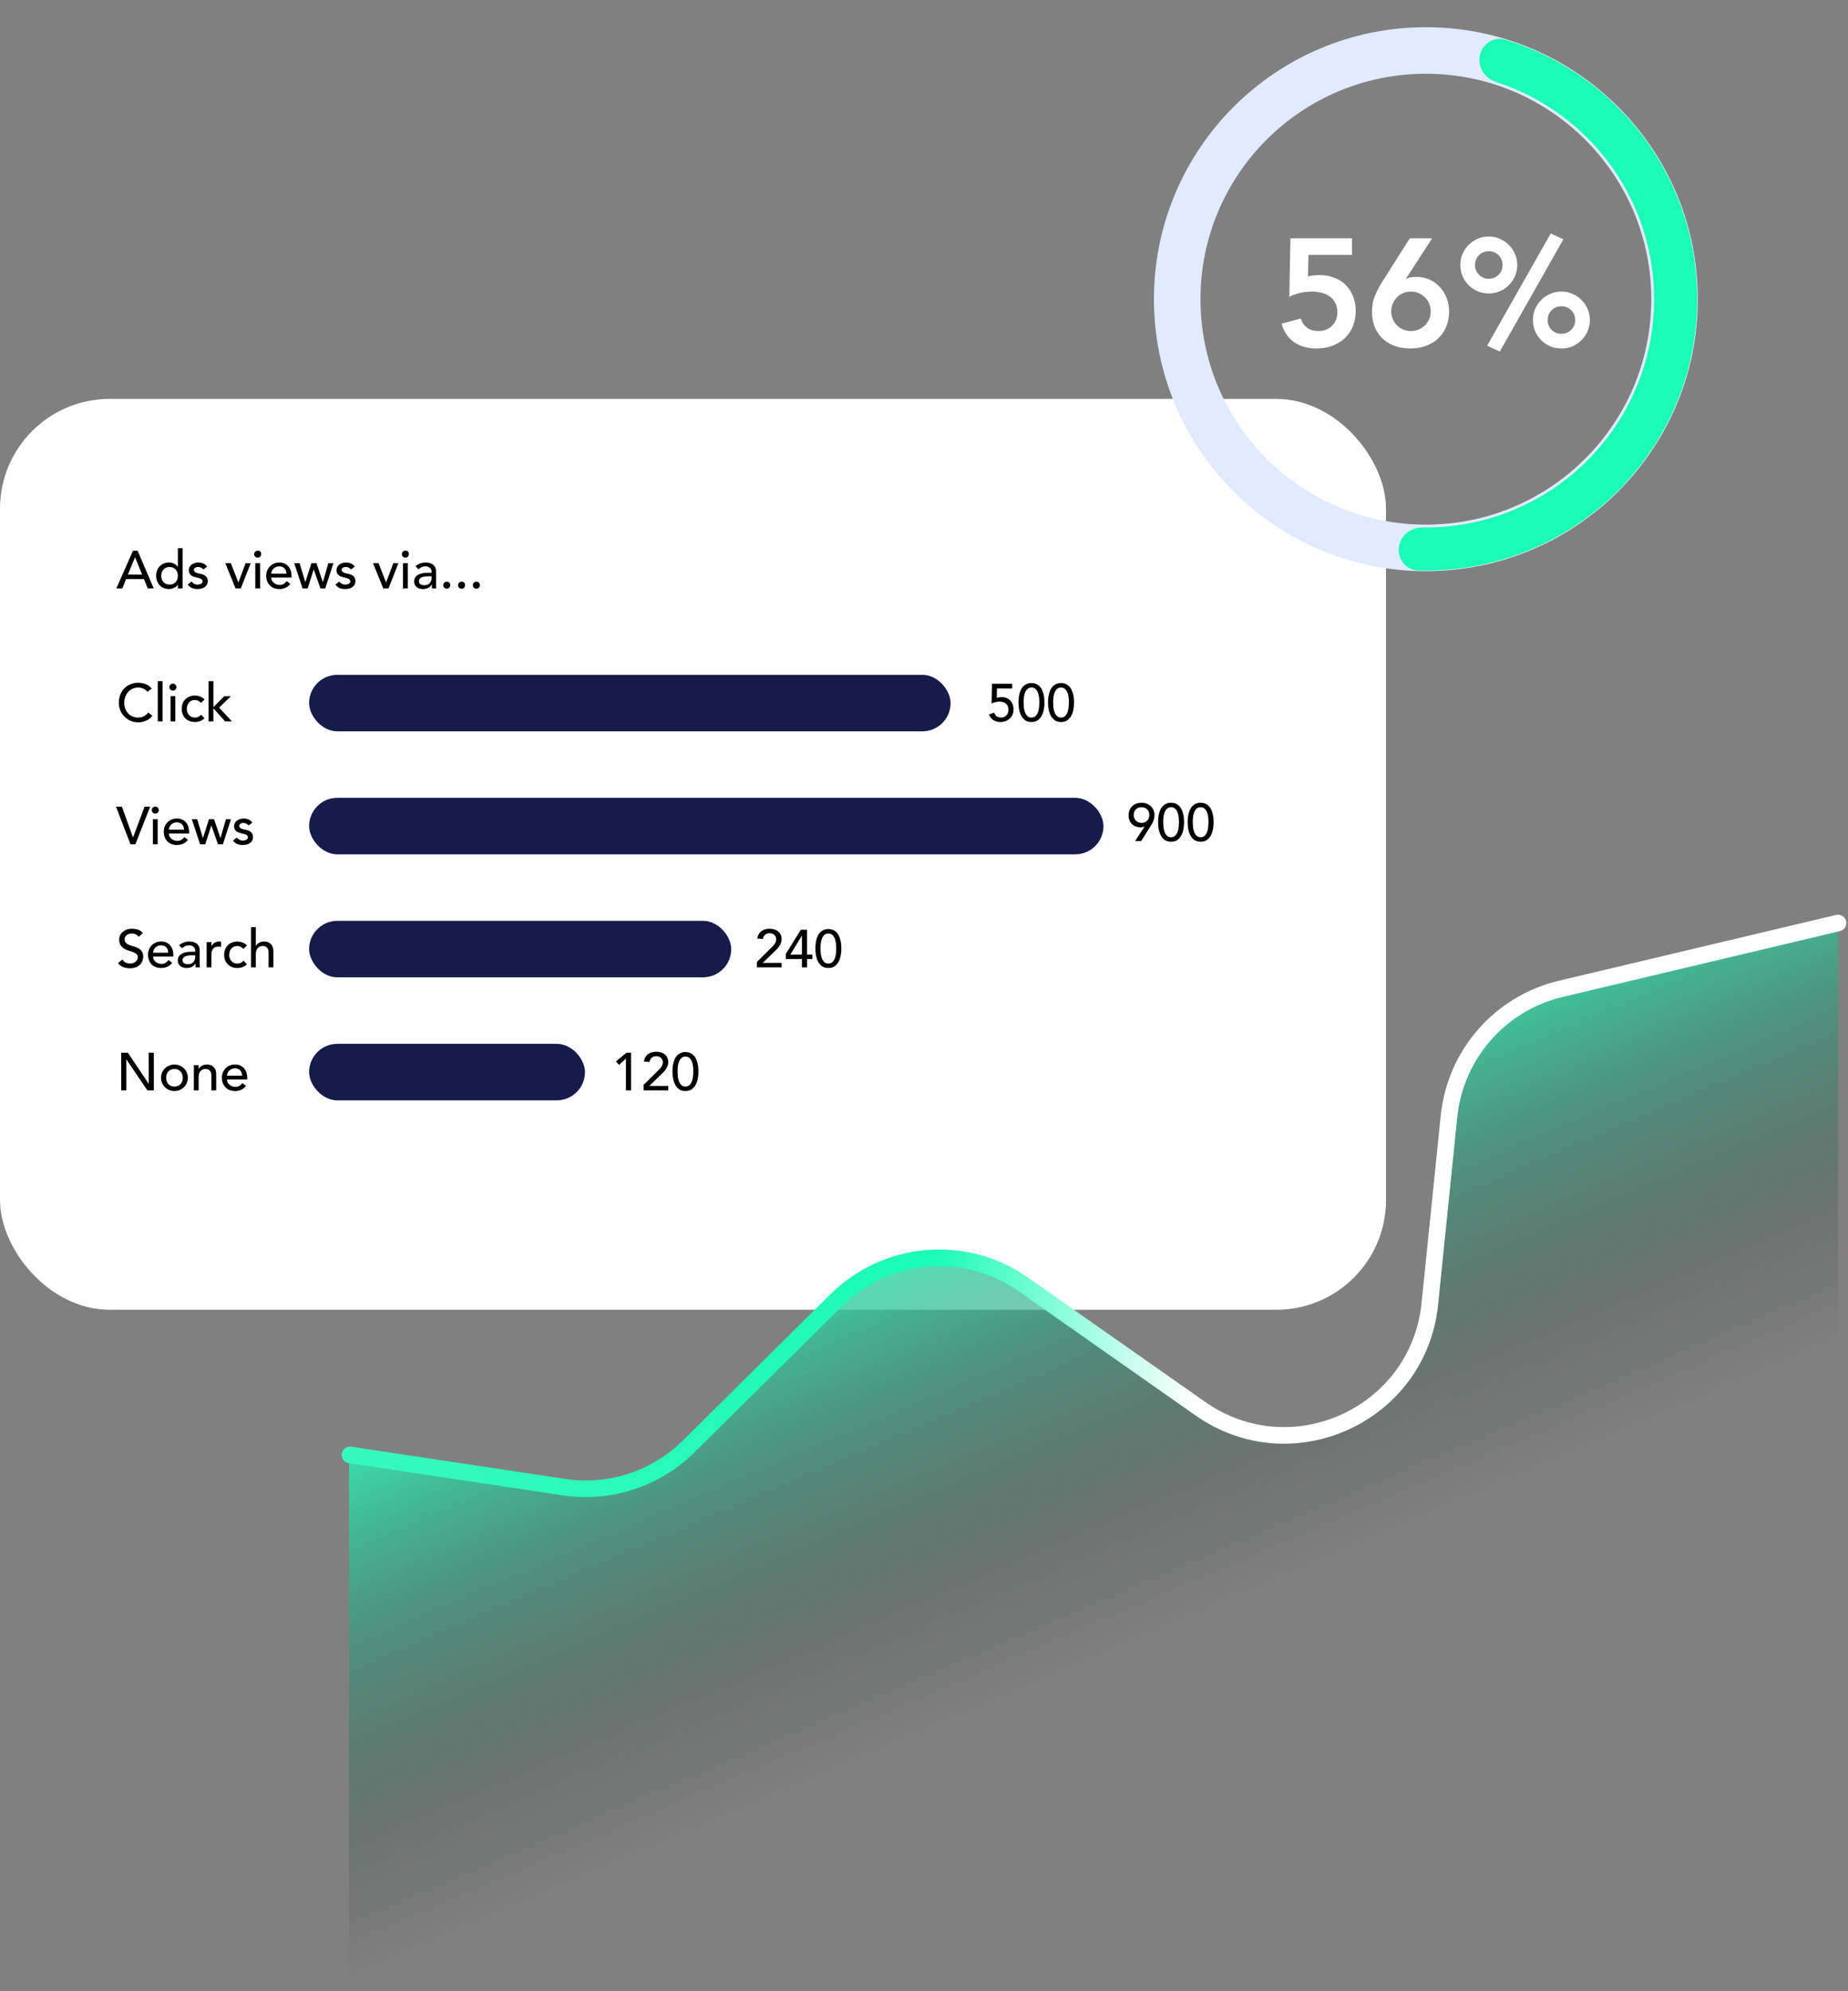 <svg xmlns="http://www.w3.org/2000/svg" width="556" height="599" fill="none" xmlns:v="https://vecta.io/nano"><rect width="100%" height="100%" fill="#808080" stroke="none"/><rect y="120" width="417" height="274" rx="33" fill="#fff"/><g fill="#000"><path d="M44.344 208.12c-.32-.416-.725-.736-1.216-.96a3.62 3.62 0 0 0-1.52-.336 4.06 4.06 0 0 0-1.744.368 4.01 4.01 0 0 0-1.328.976c-.363.416-.645.907-.848 1.472-.203.555-.304 1.152-.304 1.792a4.97 4.97 0 0 0 .288 1.696c.192.533.469 1.003.832 1.408a3.91 3.91 0 0 0 1.328.96c.523.235 1.115.352 1.776.352.651 0 1.221-.133 1.712-.4a3.67 3.67 0 0 0 1.248-1.12l1.296.976c-.085.117-.235.288-.448.512a5 5 0 0 1-.848.656 6 6 0 0 1-1.28.56c-.491.171-1.061.256-1.712.256-.896 0-1.707-.171-2.432-.512a5.97 5.97 0 0 1-1.84-1.344 5.97 5.97 0 0 1-1.152-1.872c-.267-.704-.4-1.413-.4-2.128 0-.875.144-1.68.432-2.416.288-.747.688-1.387 1.2-1.92a5.44 5.44 0 0 1 1.872-1.264c.725-.299 1.525-.448 2.4-.448.747 0 1.477.144 2.192.432.725.288 1.317.731 1.776 1.328l-1.28.976zm3.122-3.216h1.44V217h-1.44v-12.096zm3.844 4.512h1.44V217h-1.44v-7.584zm-.336-2.72a1 1 0 0 1 .304-.736 1.03 1.03 0 0 1 .752-.32.98.98 0 0 1 .736.32.98.98 0 0 1 .32.736 1.03 1.03 0 0 1-.32.752 1 1 0 0 1-.736.304c-.288 0-.539-.101-.752-.304-.203-.213-.304-.464-.304-.752zm9.492 4.736a2.86 2.86 0 0 0-.848-.624c-.288-.149-.635-.224-1.04-.224-.395 0-.741.075-1.04.224-.288.139-.533.336-.736.592-.192.245-.341.533-.448.864a3.49 3.49 0 0 0-.144 1.008c0 .352.059.688.176 1.008.117.309.283.581.496.816a2.38 2.38 0 0 0 .768.56c.299.128.635.192 1.008.192.405 0 .752-.069 1.04-.208a2.78 2.78 0 0 0 .8-.64l1.024 1.024a3.21 3.21 0 0 1-1.312.896c-.491.181-1.013.272-1.568.272-.587 0-1.125-.096-1.616-.288a3.8 3.8 0 0 1-1.248-.8 3.67 3.67 0 0 1-.816-1.248c-.192-.491-.288-1.029-.288-1.616s.096-1.125.288-1.616a3.76 3.76 0 0 1 .8-1.264 3.67 3.67 0 0 1 1.248-.816 4.23 4.23 0 0 1 1.632-.304 4.18 4.18 0 0 1 1.584.304 3.41 3.41 0 0 1 1.328.896l-1.088.992zm2.295-6.528h1.44v7.808l3.264-3.28h2l-3.536 3.44 3.84 4.128H67.72l-3.52-3.936V217h-1.44v-12.096zm241.775 2.208h-4.592l-.048 2.832a1.99 1.99 0 0 1 .32-.096l.416-.08.432-.048.352-.016c.533 0 1.013.091 1.44.272a3.17 3.17 0 0 1 1.12.768c.309.331.544.725.704 1.184.171.459.256.965.256 1.52 0 .565-.107 1.077-.32 1.536-.203.459-.485.853-.848 1.184s-.784.587-1.264.768a4.59 4.59 0 0 1-1.552.256c-.768 0-1.461-.197-2.08-.592s-1.061-.96-1.328-1.696l1.552-.528c.203.523.475.901.816 1.136.341.224.768.336 1.28.336.299 0 .581-.053.848-.16a2 2 0 0 0 .704-.448c.203-.203.363-.448.48-.736s.176-.613.176-.976c0-.832-.256-1.451-.768-1.856-.501-.416-1.157-.624-1.968-.624-.288 0-.656.053-1.104.16-.437.096-.848.24-1.232.432l.128-5.968h6.08v1.44zm1.899 4.224a13.57 13.57 0 0 1 .064-1.296c.042-.448.117-.885.224-1.312a7.79 7.79 0 0 1 .448-1.248c.192-.395.432-.736.72-1.024a3.31 3.31 0 0 1 1.04-.704c.405-.181.874-.272 1.408-.272s.997.091 1.392.272c.405.171.752.405 1.04.704.298.288.538.629.72 1.024a6.24 6.24 0 0 1 .448 1.248 7.76 7.76 0 0 1 .24 1.312l.064 1.296c0 .597-.054 1.237-.16 1.92a6.62 6.62 0 0 1-.592 1.904c-.288.587-.688 1.072-1.2 1.456-.502.384-1.152.576-1.952.576s-1.456-.192-1.968-.576c-.502-.384-.896-.869-1.184-1.456s-.486-1.221-.592-1.904a12.44 12.44 0 0 1-.16-1.92zm1.536 0l.064 1.328c.053.512.16 1.008.32 1.488.16.469.394.869.704 1.2.32.331.746.496 1.28.496s.954-.165 1.264-.496c.32-.331.56-.731.72-1.2.16-.48.261-.976.304-1.488l.08-1.328-.032-.864a6.32 6.32 0 0 0-.112-.992 5.8 5.8 0 0 0-.24-.976c-.107-.32-.251-.603-.432-.848-.171-.256-.384-.459-.64-.608s-.56-.224-.912-.224-.656.075-.912.224-.475.352-.656.608c-.171.245-.31.528-.416.848-.107.309-.192.635-.256.976-.054.331-.091.661-.112.992l-.016.864zm7.354 0c0-.416.022-.848.064-1.296a9.01 9.01 0 0 1 .224-1.312 7.99 7.99 0 0 1 .448-1.248c.192-.395.432-.736.72-1.024a3.33 3.33 0 0 1 1.04-.704c.406-.181.875-.272 1.408-.272s.998.091 1.392.272c.406.171.752.405 1.04.704.299.288.539.629.72 1.024a6.18 6.18 0 0 1 .448 1.248c.118.427.198.864.24 1.312l.064 1.296a12.44 12.44 0 0 1-.16 1.92c-.106.683-.304 1.317-.592 1.904s-.688 1.072-1.2 1.456c-.501.384-1.152.576-1.952.576s-1.456-.192-1.968-.576c-.501-.384-.896-.869-1.184-1.456a6.62 6.62 0 0 1-.592-1.904c-.106-.683-.16-1.323-.16-1.92zm1.536 0l.064 1.328c.054.512.16 1.008.32 1.488.16.469.395.869.704 1.2.32.331.747.496 1.28.496s.955-.165 1.264-.496c.32-.331.56-.731.72-1.2.16-.48.262-.976.304-1.488l.08-1.328-.032-.864a6.2 6.2 0 0 0-.112-.992c-.053-.341-.133-.667-.24-.976-.106-.32-.25-.603-.432-.848-.17-.256-.384-.459-.64-.608s-.56-.224-.912-.224-.656.075-.912.224-.474.352-.656.608c-.17.245-.309.528-.416.848a6.97 6.97 0 0 0-.256.976l-.112.992-.016.864zm27.515 37.28h-.064c-.352.171-.768.256-1.248.256a3.87 3.87 0 0 1-1.232-.208 3.43 3.43 0 0 1-1.136-.64c-.331-.299-.603-.672-.816-1.12-.213-.459-.32-.997-.32-1.616s.101-1.163.304-1.632c.213-.48.496-.88.848-1.2a3.48 3.48 0 0 1 1.232-.72 4.36 4.36 0 0 1 1.504-.256 4.36 4.36 0 0 1 1.504.256c.469.171.88.416 1.232.736s.629.704.832 1.152c.213.448.32.949.32 1.504a5.32 5.32 0 0 1-.08.96 4.34 4.34 0 0 1-.24.832 6.09 6.09 0 0 1-.352.768l-.464.784-2.864 4.528h-1.808l2.848-4.384zm1.424-3.44c0-.341-.059-.656-.176-.944a1.93 1.93 0 0 0-.48-.736 2.09 2.09 0 0 0-.736-.496 2.53 2.53 0 0 0-.96-.176 2.53 2.53 0 0 0-.96.176 2.25 2.25 0 0 0-.752.496c-.203.203-.363.448-.48.736-.107.288-.16.603-.16.944s.053.656.16.944a2.37 2.37 0 0 0 1.232 1.232 2.53 2.53 0 0 0 .96.176 2.53 2.53 0 0 0 .96-.176c.288-.117.533-.277.736-.48a2.07 2.07 0 0 0 .48-.752c.117-.288.176-.603.176-.944zm2.635 2.16a13.57 13.57 0 0 1 .064-1.296c.042-.448.117-.885.224-1.312a7.79 7.79 0 0 1 .448-1.248c.192-.395.432-.736.72-1.024a3.31 3.31 0 0 1 1.04-.704c.405-.181.874-.272 1.408-.272s.997.091 1.392.272c.405.171.752.405 1.04.704.298.288.538.629.72 1.024a6.24 6.24 0 0 1 .448 1.248 7.76 7.76 0 0 1 .24 1.312l.064 1.296c0 .597-.054 1.237-.16 1.92a6.62 6.62 0 0 1-.592 1.904c-.288.587-.688 1.072-1.2 1.456-.502.384-1.152.576-1.952.576s-1.456-.192-1.968-.576c-.502-.384-.896-.869-1.184-1.456s-.486-1.221-.592-1.904a12.44 12.44 0 0 1-.16-1.92zm1.536 0l.064 1.328c.053.512.16 1.008.32 1.488.16.469.394.869.704 1.2.32.331.746.496 1.28.496s.954-.165 1.264-.496c.32-.331.56-.731.72-1.2.16-.48.261-.976.304-1.488l.08-1.328-.032-.864a6.32 6.32 0 0 0-.112-.992 5.8 5.8 0 0 0-.24-.976c-.107-.32-.251-.603-.432-.848-.171-.256-.384-.459-.64-.608s-.56-.224-.912-.224-.656.075-.912.224-.475.352-.656.608c-.171.245-.31.528-.416.848-.107.309-.192.635-.256.976-.054.331-.091.661-.112.992l-.016.864zm7.354 0c0-.416.022-.848.064-1.296a9.01 9.01 0 0 1 .224-1.312 7.99 7.99 0 0 1 .448-1.248c.192-.395.432-.736.72-1.024a3.33 3.33 0 0 1 1.04-.704c.406-.181.875-.272 1.408-.272s.998.091 1.392.272c.406.171.752.405 1.04.704.299.288.539.629.72 1.024a6.18 6.18 0 0 1 .448 1.248c.118.427.198.864.24 1.312l.064 1.296a12.44 12.44 0 0 1-.16 1.92c-.106.683-.304 1.317-.592 1.904s-.688 1.072-1.2 1.456c-.501.384-1.152.576-1.952.576s-1.456-.192-1.968-.576c-.501-.384-.896-.869-1.184-1.456a6.62 6.62 0 0 1-.592-1.904c-.106-.683-.16-1.323-.16-1.92zm1.536 0l.064 1.328c.054.512.16 1.008.32 1.488.16.469.395.869.704 1.2.32.331.747.496 1.28.496s.955-.165 1.264-.496c.32-.331.56-.731.72-1.2.16-.48.262-.976.304-1.488l.08-1.328-.032-.864a6.2 6.2 0 0 0-.112-.992c-.053-.341-.133-.667-.24-.976-.106-.32-.25-.603-.432-.848-.17-.256-.384-.459-.64-.608s-.56-.224-.912-.224-.656.075-.912.224-.474.352-.656.608c-.17.245-.309.528-.416.848a6.97 6.97 0 0 0-.256.976l-.112.992-.016.864zm-131.125 42.032l4.544-4.512a6.41 6.41 0 0 0 .464-.48c.149-.181.283-.368.4-.56s.208-.395.272-.608a2.01 2.01 0 0 0 .112-.672c0-.277-.053-.528-.16-.752-.096-.224-.235-.411-.416-.56a1.73 1.73 0 0 0-.624-.368 2.19 2.19 0 0 0-.752-.128c-.555 0-1.013.155-1.376.464s-.592.736-.688 1.28l-1.664-.144c.075-.501.219-.933.432-1.296.224-.373.496-.683.816-.928a3.42 3.42 0 0 1 1.12-.544c.427-.117.885-.176 1.376-.176s.949.069 1.376.208c.437.128.816.325 1.136.592a2.56 2.56 0 0 1 .768.976c.192.384.288.837.288 1.36 0 .373-.059.725-.176 1.056a4.23 4.23 0 0 1-.432.912c-.181.288-.389.56-.624.816l-.736.752-3.728 3.6h5.696V291h-7.424v-1.632zm13.531-.864h-4.832v-1.568l4.512-7.264h1.856v7.488h1.6v1.344h-1.6V291h-1.536v-2.496zm0-7.008h-.032l-3.456 5.664h3.488v-5.664zm4.058 3.84c0-.416.022-.848.064-1.296a9.01 9.01 0 0 1 .224-1.312 7.99 7.99 0 0 1 .448-1.248c.192-.395.432-.736.72-1.024a3.33 3.33 0 0 1 1.04-.704c.406-.181.875-.272 1.408-.272s.998.091 1.392.272c.406.171.752.405 1.04.704.299.288.539.629.72 1.024a6.18 6.18 0 0 1 .448 1.248c.118.427.198.864.24 1.312l.064 1.296a12.44 12.44 0 0 1-.16 1.92c-.106.683-.304 1.317-.592 1.904s-.688 1.072-1.2 1.456c-.501.384-1.152.576-1.952.576s-1.456-.192-1.968-.576c-.501-.384-.896-.869-1.184-1.456a6.62 6.62 0 0 1-.592-1.904c-.106-.683-.16-1.323-.16-1.92zm1.536 0l.064 1.328c.054.512.16 1.008.32 1.488.16.469.395.869.704 1.2.32.331.747.496 1.28.496s.955-.165 1.264-.496c.32-.331.56-.731.72-1.2.16-.48.262-.976.304-1.488l.08-1.328-.032-.864a6.2 6.2 0 0 0-.112-.992c-.053-.341-.133-.667-.24-.976-.106-.32-.25-.603-.432-.848-.17-.256-.384-.459-.64-.608s-.56-.224-.912-.224-.656.075-.912.224-.474.352-.656.608c-.17.245-.309.528-.416.848a6.97 6.97 0 0 0-.256.976l-.112.992-.016.864zm-58.541 33.096l-2.08 1.92-.896-1.072 3.152-2.608h1.36V328h-1.536v-9.568zm5.307 7.936l4.544-4.512a6.61 6.61 0 0 0 .464-.48 5 5 0 0 0 .4-.56c.117-.192.208-.395.272-.608.074-.213.112-.437.112-.672 0-.277-.054-.528-.16-.752-.096-.224-.235-.411-.416-.56a1.73 1.73 0 0 0-.624-.368c-.235-.085-.486-.128-.752-.128-.555 0-1.014.155-1.376.464s-.592.736-.688 1.28l-1.664-.144c.074-.501.218-.933.432-1.296.224-.373.496-.683.816-.928.33-.245.704-.427 1.12-.544a5.18 5.18 0 0 1 1.376-.176 4.42 4.42 0 0 1 1.376.208c.437.128.816.325 1.136.592a2.58 2.58 0 0 1 .768.976c.192.384.288.837.288 1.36 0 .373-.059.725-.176 1.056a4.23 4.23 0 0 1-.432.912 5.8 5.8 0 0 1-.624.816l-.736.752-3.728 3.6h5.696V328h-7.424v-1.632zm8.698-4.032c0-.416.022-.848.064-1.296a9.01 9.01 0 0 1 .224-1.312 7.99 7.99 0 0 1 .448-1.248c.192-.395.432-.736.72-1.024a3.33 3.33 0 0 1 1.04-.704c.406-.181.875-.272 1.408-.272s.998.091 1.392.272c.406.171.752.405 1.04.704.299.288.539.629.72 1.024a6.18 6.18 0 0 1 .448 1.248c.118.427.198.864.24 1.312l.064 1.296a12.44 12.44 0 0 1-.16 1.92c-.106.683-.304 1.317-.592 1.904s-.688 1.072-1.2 1.456c-.501.384-1.152.576-1.952.576s-1.456-.192-1.968-.576c-.501-.384-.896-.869-1.184-1.456a6.62 6.62 0 0 1-.592-1.904c-.106-.683-.16-1.323-.16-1.92zm1.536 0l.064 1.328c.054.512.16 1.008.32 1.488.16.469.395.869.704 1.2.32.331.747.496 1.28.496s.955-.165 1.264-.496c.32-.331.56-.731.72-1.2.16-.48.262-.976.304-1.488l.08-1.328-.032-.864a6.2 6.2 0 0 0-.112-.992c-.053-.341-.133-.667-.24-.976-.106-.32-.25-.603-.432-.848-.17-.256-.384-.459-.64-.608s-.56-.224-.912-.224-.656.075-.912.224-.474.352-.656.608c-.17.245-.309.528-.416.848a6.97 6.97 0 0 0-.256.976l-.112.992-.016.864zM34.904 242.672h1.776l3.328 9.216h.032l3.456-9.216h1.68L40.712 254h-1.44l-4.368-11.328zm11.093 3.744h1.44V254h-1.44v-7.584zm-.336-2.72a1 1 0 0 1 .304-.736 1.03 1.03 0 0 1 .752-.32.98.98 0 0 1 .736.32.98.98 0 0 1 .32.736 1.03 1.03 0 0 1-.32.752 1 1 0 0 1-.736.304c-.288 0-.539-.101-.752-.304-.203-.213-.304-.464-.304-.752zm5.156 7.04a2.01 2.01 0 0 0 .208.912c.149.267.341.496.576.688s.507.341.816.448.629.16.96.16c.448 0 .837-.101 1.168-.304a3.9 3.9 0 0 0 .912-.832l1.088.832c-.8 1.035-1.92 1.552-3.36 1.552a4.23 4.23 0 0 1-1.632-.304 3.7 3.7 0 0 1-1.232-.832c-.331-.363-.587-.784-.768-1.264-.181-.491-.272-1.019-.272-1.584s.096-1.088.288-1.568c.203-.491.475-.912.816-1.264.352-.363.768-.645 1.248-.848s1.003-.304 1.568-.304c.672 0 1.237.117 1.696.352.469.235.853.544 1.152.928a3.44 3.44 0 0 1 .64 1.28 5.05 5.05 0 0 1 .208 1.44v.512h-6.08zm4.544-1.152a2.88 2.88 0 0 0-.16-.88 1.77 1.77 0 0 0-.4-.688c-.181-.203-.411-.357-.688-.464-.267-.117-.581-.176-.944-.176-.352 0-.677.069-.976.208-.288.128-.533.299-.736.512a2.48 2.48 0 0 0-.48.72c-.107.256-.16.512-.16.768h4.544zm2.347-3.168h1.616l1.712 5.664h.032l1.808-5.664h1.52l1.92 5.664h.032l1.632-5.664h1.52L67.051 254h-1.456l-2-5.664h-.032L61.755 254h-1.552l-2.496-7.584zm17.085 1.904a2.08 2.08 0 0 0-.64-.528c-.245-.149-.549-.224-.912-.224a1.75 1.75 0 0 0-.896.224c-.245.139-.368.347-.368.624 0 .224.069.405.208.544a1.83 1.83 0 0 0 .512.336c.203.085.416.149.64.192l.576.112a6.32 6.32 0 0 1 .864.272c.277.107.512.245.704.416.203.171.357.379.464.624.117.245.176.544.176.896 0 .427-.091.795-.272 1.104a2.32 2.32 0 0 1-.704.736c-.288.192-.619.331-.992.416-.363.085-.731.128-1.104.128-.629 0-1.184-.096-1.664-.288-.469-.192-.891-.544-1.264-1.056l1.088-.896a4.46 4.46 0 0 0 .784.624c.288.181.64.272 1.056.272.181 0 .363-.016.544-.048a1.93 1.93 0 0 0 .496-.176c.149-.085.267-.187.352-.304a.7.7 0 0 0 .144-.432c0-.213-.069-.389-.208-.528-.128-.139-.288-.245-.48-.32a2.6 2.6 0 0 0-.592-.192l-.544-.128-.88-.256c-.277-.096-.523-.224-.736-.384a1.78 1.78 0 0 1-.512-.608c-.128-.245-.192-.549-.192-.912 0-.395.08-.736.24-1.024.171-.299.389-.544.656-.736.277-.192.587-.336.928-.432a4 4 0 0 1 1.056-.144 3.85 3.85 0 0 1 1.472.288 2.33 2.33 0 0 1 1.12.96l-1.12.848z"/><path d="M36.792 288.632a2.59 2.59 0 0 0 1.056.928 3.31 3.31 0 0 0 1.344.288 2.89 2.89 0 0 0 .784-.112 2.41 2.41 0 0 0 .72-.368 1.92 1.92 0 0 0 .544-.592c.139-.235.208-.507.208-.816 0-.437-.139-.768-.416-.992-.277-.235-.624-.427-1.04-.576-.405-.16-.853-.309-1.344-.448a5.88 5.88 0 0 1-1.344-.608c-.405-.256-.747-.597-1.024-1.024-.277-.437-.416-1.024-.416-1.76 0-.331.069-.683.208-1.056a3.04 3.04 0 0 1 .688-1.024c.309-.309.704-.565 1.184-.768.491-.213 1.077-.32 1.76-.32a6.1 6.1 0 0 1 1.776.256c.565.171 1.061.517 1.488 1.04l-1.248 1.136c-.192-.299-.464-.539-.816-.72s-.752-.272-1.2-.272c-.427 0-.784.059-1.072.176-.277.107-.501.251-.672.432-.171.171-.293.357-.368.56a1.87 1.87 0 0 0-.096.56c0 .48.139.848.416 1.104a3.25 3.25 0 0 0 1.024.624c.416.16.864.304 1.344.432.491.128.939.309 1.344.544.416.224.763.533 1.04.928.277.384.416.917.416 1.6 0 .544-.107 1.035-.32 1.472a3.19 3.19 0 0 1-.832 1.104 3.72 3.72 0 0 1-1.248.688c-.48.16-.992.24-1.536.24a5.59 5.59 0 0 1-2.064-.384c-.651-.256-1.168-.651-1.552-1.184l1.264-1.088zm9.275-.896a2.01 2.01 0 0 0 .208.912c.149.267.341.496.576.688s.507.341.816.448.629.16.96.16c.448 0 .837-.101 1.168-.304a3.9 3.9 0 0 0 .912-.832l1.088.832c-.8 1.035-1.92 1.552-3.36 1.552a4.23 4.23 0 0 1-1.632-.304 3.7 3.7 0 0 1-1.232-.832c-.331-.363-.587-.784-.768-1.264-.181-.491-.272-1.019-.272-1.584s.096-1.088.288-1.568c.203-.491.475-.912.816-1.264.352-.363.768-.645 1.248-.848s1.003-.304 1.568-.304c.672 0 1.237.117 1.696.352.469.235.853.544 1.152.928a3.44 3.44 0 0 1 .64 1.28 5.05 5.05 0 0 1 .208 1.44v.512h-6.08zm4.544-1.152a2.88 2.88 0 0 0-.16-.88 1.77 1.77 0 0 0-.4-.688c-.181-.203-.411-.357-.688-.464-.267-.117-.581-.176-.944-.176-.352 0-.677.069-.976.208-.288.128-.533.299-.736.512a2.48 2.48 0 0 0-.48.72c-.107.256-.16.512-.16.768h4.544zm3.291-2.24a3.91 3.91 0 0 1 1.408-.832c.533-.192 1.067-.288 1.6-.288.555 0 1.029.069 1.424.208.405.139.736.325.992.56a2.12 2.12 0 0 1 .56.816 2.37 2.37 0 0 1 .192.944v3.872l.016.736.048.64h-1.28l-.048-1.152h-.032c-.32.491-.699.837-1.136 1.04s-.944.304-1.52.304a3.49 3.49 0 0 1-1.008-.144 2.55 2.55 0 0 1-.848-.432 2.13 2.13 0 0 1-.56-.704 2.26 2.26 0 0 1-.208-.992c0-.491.107-.901.32-1.232.224-.331.523-.597.896-.8a4.15 4.15 0 0 1 1.328-.448 8.85 8.85 0 0 1 1.632-.144h1.056v-.32a1.58 1.58 0 0 0-.112-.576 1.47 1.47 0 0 0-.336-.512 1.46 1.46 0 0 0-.56-.368c-.224-.096-.491-.144-.8-.144-.277 0-.523.027-.736.08-.203.053-.389.123-.56.208a2.21 2.21 0 0 0-.464.272l-.4.304-.864-.896zm4.064 3.008c-.341 0-.693.021-1.056.064-.352.032-.677.101-.976.208-.288.107-.528.256-.72.448-.181.192-.272.437-.272.736 0 .437.144.752.432.944.299.192.699.288 1.2.288.395 0 .731-.064 1.008-.192a1.99 1.99 0 0 0 .672-.528c.171-.213.293-.448.368-.704a2.89 2.89 0 0 0 .112-.784v-.48h-.768zm4.201-3.936h1.44v1.168h.032a1.93 1.93 0 0 1 .384-.544 2.51 2.51 0 0 1 .528-.432 2.76 2.76 0 0 1 .656-.272 2.3 2.3 0 0 1 .704-.112c.235 0 .448.032.64.096l-.064 1.552-.352-.08c-.117-.021-.235-.032-.352-.032-.704 0-1.243.197-1.616.592s-.56 1.008-.56 1.84V291h-1.44v-7.584zm11.065 2.016a2.86 2.86 0 0 0-.848-.624c-.288-.149-.635-.224-1.04-.224-.395 0-.741.075-1.04.224a2.08 2.08 0 0 0-.736.592c-.192.245-.341.533-.448.864a3.49 3.49 0 0 0-.144 1.008c0 .352.059.688.176 1.008.117.309.283.581.496.816a2.38 2.38 0 0 0 .768.56c.299.128.635.192 1.008.192.405 0 .752-.069 1.04-.208a2.78 2.78 0 0 0 .8-.64l1.024 1.024a3.21 3.21 0 0 1-1.312.896c-.491.181-1.013.272-1.568.272-.587 0-1.125-.096-1.616-.288a3.8 3.8 0 0 1-1.248-.8 3.67 3.67 0 0 1-.816-1.248c-.192-.491-.288-1.029-.288-1.616s.096-1.125.288-1.616a3.76 3.76 0 0 1 .8-1.264 3.67 3.67 0 0 1 1.248-.816c.491-.203 1.035-.304 1.632-.304a4.18 4.18 0 0 1 1.584.304 3.41 3.41 0 0 1 1.328.896l-1.088.992zm2.295-6.528h1.44v5.68h.032c.181-.405.496-.731.944-.976.448-.256.965-.384 1.552-.384.363 0 .709.059 1.04.176.341.107.635.277.88.512a2.45 2.45 0 0 1 .608.912c.149.363.224.795.224 1.296V291h-1.44v-4.48c0-.352-.048-.651-.144-.896-.096-.256-.224-.459-.384-.608a1.32 1.32 0 0 0-.56-.336 1.83 1.83 0 0 0-.64-.112 2.35 2.35 0 0 0-.832.144 1.7 1.7 0 0 0-.672.464c-.192.203-.341.464-.448.784s-.16.699-.16 1.136V291h-1.44v-12.096zm-39.071 37.768h2.016l6.24 9.312h.032v-9.312h1.536V328h-1.952l-6.304-9.312h-.032V328h-1.536v-11.328zm13.534 7.536c0 .384.059.741.176 1.072.117.32.283.597.496.832a2.46 2.46 0 0 0 .784.544c.309.128.656.192 1.04.192s.731-.064 1.04-.192a2.46 2.46 0 0 0 .784-.544c.213-.235.379-.512.496-.832.117-.331.176-.688.176-1.072s-.059-.736-.176-1.056c-.117-.331-.283-.608-.496-.832-.213-.235-.475-.416-.784-.544a2.51 2.51 0 0 0-1.04-.208 2.51 2.51 0 0 0-1.04.208c-.309.128-.571.309-.784.544a2.3 2.3 0 0 0-.496.832c-.117.32-.176.672-.176 1.056zm-1.536 0a3.94 3.94 0 0 1 .304-1.552 4.16 4.16 0 0 1 .864-1.264 3.89 3.89 0 0 1 1.28-.848c.491-.213 1.019-.32 1.584-.32s1.093.107 1.584.32a3.89 3.89 0 0 1 1.28.848 3.94 3.94 0 0 1 .848 1.264c.213.48.32.997.32 1.552a3.89 3.89 0 0 1-.32 1.568 3.94 3.94 0 0 1-.848 1.264c-.363.352-.789.635-1.28.848-.491.203-1.019.304-1.584.304a4.1 4.1 0 0 1-1.584-.304c-.491-.213-.917-.496-1.28-.848a4.16 4.16 0 0 1-.864-1.264 4.06 4.06 0 0 1-.304-1.568zm9.868-3.792h1.44v1.168h.032c.181-.405.496-.731.944-.976.448-.256.965-.384 1.552-.384.363 0 .709.059 1.04.176.341.107.635.277.88.512.256.235.459.539.608.912.149.363.224.795.224 1.296V328h-1.44v-4.48c0-.352-.048-.651-.144-.896-.096-.256-.224-.459-.384-.608a1.32 1.32 0 0 0-.56-.336 1.83 1.83 0 0 0-.64-.112 2.35 2.35 0 0 0-.832.144 1.7 1.7 0 0 0-.672.464c-.192.203-.341.464-.448.784s-.16.699-.16 1.136V328h-1.44v-7.584zm9.979 4.32c0 .331.069.635.208.912.149.267.341.496.576.688s.507.341.816.448.629.16.96.16c.448 0 .837-.101 1.168-.304a3.9 3.9 0 0 0 .912-.832l1.088.832c-.8 1.035-1.92 1.552-3.36 1.552a4.23 4.23 0 0 1-1.632-.304 3.7 3.7 0 0 1-1.232-.832c-.331-.363-.587-.784-.768-1.264-.181-.491-.272-1.019-.272-1.584s.096-1.088.288-1.568c.203-.491.475-.912.816-1.264.352-.363.768-.645 1.248-.848s1.003-.304 1.568-.304c.672 0 1.237.117 1.696.352a3.31 3.31 0 0 1 1.152.928 3.44 3.44 0 0 1 .64 1.28 5.05 5.05 0 0 1 .208 1.44v.512h-6.08zm4.544-1.152a2.87 2.87 0 0 0-.16-.88 1.77 1.77 0 0 0-.4-.688c-.181-.203-.411-.357-.688-.464-.267-.117-.581-.176-.944-.176-.352 0-.677.069-.976.208-.288.128-.533.299-.736.512a2.49 2.49 0 0 0-.48.72c-.107.256-.16.512-.16.768h4.544zM40.008 165.672H41.4L46.248 177h-1.792l-1.136-2.8h-5.392l-1.12 2.8h-1.792l4.992-11.328zm2.752 7.184l-2.112-5.2h-.032l-2.144 5.2h4.288zM54.954 177h-1.44v-1.088h-.032c-.277.405-.661.72-1.152.944a3.48 3.48 0 0 1-1.488.336c-.587 0-1.12-.101-1.6-.304a3.62 3.62 0 0 1-1.216-.848c-.331-.363-.587-.784-.768-1.264a4.41 4.41 0 0 1-.272-1.568 4.41 4.41 0 0 1 .272-1.568c.181-.491.437-.912.768-1.264a3.62 3.62 0 0 1 1.216-.848c.48-.203 1.013-.304 1.6-.304.544 0 1.056.117 1.536.352.48.224.848.533 1.104.928h.032v-5.6h1.44V177zm-3.936-1.152c.384 0 .731-.064 1.04-.192a2.46 2.46 0 0 0 .784-.544c.213-.235.379-.512.496-.832.117-.331.176-.688.176-1.072s-.059-.736-.176-1.056a2.3 2.3 0 0 0-.496-.832c-.213-.235-.475-.416-.784-.544a2.51 2.51 0 0 0-1.04-.208 2.51 2.51 0 0 0-1.04.208c-.309.128-.571.309-.784.544-.213.224-.379.501-.496.832-.117.32-.176.672-.176 1.056s.059.741.176 1.072c.117.32.283.597.496.832a2.46 2.46 0 0 0 .784.544c.309.128.656.192 1.04.192zm10.149-4.528a2.08 2.08 0 0 0-.64-.528c-.245-.149-.549-.224-.912-.224a1.75 1.75 0 0 0-.896.224c-.245.139-.368.347-.368.624 0 .224.069.405.208.544a1.83 1.83 0 0 0 .512.336c.203.085.416.149.64.192l.576.112a6.32 6.32 0 0 1 .864.272c.277.107.512.245.704.416.203.171.357.379.464.624.117.245.176.544.176.896 0 .427-.091.795-.272 1.104a2.32 2.32 0 0 1-.704.736c-.288.192-.619.331-.992.416-.363.085-.731.128-1.104.128-.629 0-1.184-.096-1.664-.288-.469-.192-.891-.544-1.264-1.056l1.088-.896a4.46 4.46 0 0 0 .784.624c.288.181.64.272 1.056.272.181 0 .363-.016.544-.048a1.93 1.93 0 0 0 .496-.176c.149-.085.267-.187.352-.304a.7.7 0 0 0 .144-.432c0-.213-.069-.389-.208-.528-.128-.139-.288-.245-.48-.32a2.6 2.6 0 0 0-.592-.192l-.544-.128-.88-.256c-.277-.096-.523-.224-.736-.384a1.78 1.78 0 0 1-.512-.608c-.128-.245-.192-.549-.192-.912 0-.395.08-.736.24-1.024.171-.299.389-.544.656-.736.277-.192.587-.336.928-.432a4 4 0 0 1 1.056-.144 3.85 3.85 0 0 1 1.472.288 2.33 2.33 0 0 1 1.12.96l-1.12.848zm6.618-1.904h1.664l2.272 5.808 2.176-5.808h1.536L72.457 177h-1.584l-3.088-7.584zm9.024 0h1.44V177h-1.44v-7.584zm-.336-2.72a1 1 0 0 1 .304-.736 1.03 1.03 0 0 1 .752-.32.98.98 0 0 1 1.056 1.056 1.03 1.03 0 0 1-.32.752 1 1 0 0 1-.736.304c-.288 0-.539-.101-.752-.304-.203-.213-.304-.464-.304-.752zm5.156 7.04a2.01 2.01 0 0 0 .208.912c.149.267.341.496.576.688s.507.341.816.448.629.16.96.16c.448 0 .837-.101 1.168-.304a3.9 3.9 0 0 0 .912-.832l1.088.832c-.8 1.035-1.92 1.552-3.36 1.552a4.23 4.23 0 0 1-1.632-.304 3.7 3.7 0 0 1-1.232-.832c-.331-.363-.587-.784-.768-1.264-.181-.491-.272-1.019-.272-1.584s.096-1.088.288-1.568c.203-.491.475-.912.816-1.264.352-.363.768-.645 1.248-.848s1.003-.304 1.568-.304c.672 0 1.237.117 1.696.352.469.235.853.544 1.152.928a3.44 3.44 0 0 1 .64 1.28 5.05 5.05 0 0 1 .208 1.44v.512h-6.08zm4.544-1.152a2.88 2.88 0 0 0-.16-.88 1.77 1.77 0 0 0-.4-.688c-.181-.203-.411-.357-.688-.464-.267-.117-.581-.176-.944-.176-.352 0-.677.069-.976.208-.288.128-.533.299-.736.512a2.48 2.48 0 0 0-.48.72c-.107.256-.16.512-.16.768h4.544zm2.347-3.168h1.616l1.712 5.664h.032l1.808-5.664h1.52l1.92 5.664h.032l1.632-5.664h1.52L97.864 177h-1.456l-2-5.664h-.032L92.568 177h-1.552l-2.496-7.584zm17.084 1.904c-.17-.213-.384-.389-.64-.528-.245-.149-.549-.224-.912-.224a1.75 1.75 0 0 0-.896.224c-.245.139-.368.347-.368.624 0 .224.07.405.208.544.15.139.32.251.512.336.203.085.416.149.64.192l.576.112c.31.075.598.165.864.272a2.27 2.27 0 0 1 .704.416c.203.171.358.379.464.624.118.245.176.544.176.896 0 .427-.09.795-.272 1.104-.181.299-.416.544-.704.736s-.618.331-.992.416c-.362.085-.73.128-1.104.128-.629 0-1.184-.096-1.664-.288-.469-.192-.89-.544-1.264-1.056l1.088-.896a4.46 4.46 0 0 0 .784.624c.288.181.64.272 1.056.272.182 0 .363-.016.544-.048.192-.043.358-.101.496-.176a1.09 1.09 0 0 0 .352-.304.7.7 0 0 0 .144-.432c0-.213-.069-.389-.208-.528-.128-.139-.288-.245-.48-.32-.181-.085-.378-.149-.592-.192l-.544-.128-.88-.256a2.69 2.69 0 0 1-.736-.384 1.78 1.78 0 0 1-.512-.608c-.128-.245-.192-.549-.192-.912 0-.395.08-.736.24-1.024.171-.299.39-.544.656-.736.278-.192.587-.336.928-.432a4 4 0 0 1 1.056-.144 3.85 3.85 0 0 1 1.472.288c.47.192.843.512 1.12.96l-1.12.848zm6.619-1.904h1.664l2.272 5.808 2.176-5.808h1.536L116.895 177h-1.584l-3.088-7.584zm9.024 0h1.44V177h-1.44v-7.584zm-.336-2.72a1 1 0 0 1 .304-.736 1.03 1.03 0 0 1 .752-.32.98.98 0 0 1 1.056 1.056 1.03 1.03 0 0 1-.32.752 1 1 0 0 1-.736.304c-.288 0-.539-.101-.752-.304-.203-.213-.304-.464-.304-.752zm4.1 3.648c.405-.373.874-.651 1.408-.832.533-.192 1.066-.288 1.6-.288.554 0 1.029.069 1.424.208.405.139.736.325.992.56s.442.507.56.816a2.37 2.37 0 0 1 .192.944v3.872l.016.736.048.64h-1.28l-.048-1.152h-.032c-.32.491-.699.837-1.136 1.04s-.944.304-1.52.304a3.49 3.49 0 0 1-1.008-.144c-.32-.096-.603-.24-.848-.432a2.12 2.12 0 0 1-.56-.704c-.139-.288-.208-.619-.208-.992 0-.491.106-.901.32-1.232.224-.331.522-.597.896-.8.384-.213.826-.363 1.328-.448a8.85 8.85 0 0 1 1.632-.144h1.056v-.32c0-.192-.038-.384-.112-.576a1.48 1.48 0 0 0-.336-.512c-.15-.16-.336-.283-.56-.368-.224-.096-.491-.144-.8-.144a3.06 3.06 0 0 0-.736.08c-.203.053-.39.123-.56.208-.171.075-.326.165-.464.272l-.4.304-.864-.896zm4.064 3.008a8.95 8.95 0 0 0-1.056.064c-.352.032-.678.101-.976.208-.288.107-.528.256-.72.448-.182.192-.272.437-.272.736 0 .437.144.752.432.944.298.192.698.288 1.2.288.394 0 .73-.064 1.008-.192a1.99 1.99 0 0 0 .672-.528 2.04 2.04 0 0 0 .368-.704 2.93 2.93 0 0 0 .112-.784v-.48h-.768zm5.337 3.744c-.288 0-.539-.101-.752-.304-.203-.213-.304-.464-.304-.752a1 1 0 0 1 .304-.736 1.03 1.03 0 0 1 .752-.32.98.98 0 0 1 1.056 1.056 1.03 1.03 0 0 1-.32.752 1 1 0 0 1-.736.304zm4.453 0c-.288 0-.539-.101-.752-.304-.203-.213-.304-.464-.304-.752a1 1 0 0 1 .304-.736 1.03 1.03 0 0 1 .752-.32.98.98 0 0 1 1.056 1.056 1.03 1.03 0 0 1-.32.752 1 1 0 0 1-.736.304zm4.453 0c-.288 0-.539-.101-.752-.304-.203-.213-.304-.464-.304-.752a1 1 0 0 1 .304-.736 1.03 1.03 0 0 1 .752-.32.98.98 0 0 1 1.056 1.056 1.03 1.03 0 0 1-.32.752 1 1 0 0 1-.736.304z"/></g><g fill="#151b4a"><rect x="93" y="203" width="193" height="17" rx="8.5"/><rect x="93" y="240" width="239" height="17" rx="8.5"/><rect x="93" y="277" width="127" height="17" rx="8.5"/><rect x="93" y="314" width="83" height="17" rx="8.5"/></g><circle cx="429" cy="90.002" r="74.818" stroke="#e1ebff" stroke-width="14"/><path d="M420.863 164.708c-.388 3.564 2.189 6.794 5.772 6.898a81.64 81.64 0 0 0 82.92-68.339c3.393-20.602-1.236-41.721-12.935-59.014-10.483-15.495-25.928-26.863-43.691-32.308-3.427-1.051-6.903 1.183-7.678 4.683s1.447 6.936 4.858 8.038a68.66 68.66 0 0 1 35.759 26.861c9.839 14.544 13.732 32.304 10.879 49.63s-12.237 32.9-26.22 43.521c-12.253 9.306-27.223 14.188-42.485 13.975-3.584-.05-6.79 2.492-7.179 6.055z" fill="#1bfcb6"/><path d="M406.776 76.674h-13.11l-.138 6.486c.429-.153.966-.261 1.61-.322l1.886-.092c1.595 0 3.051.261 4.37.782 1.349.491 2.499 1.211 3.45 2.162s1.687 2.085 2.208 3.404c.552 1.319.828 2.806.828 4.462 0 1.748-.307 3.327-.92 4.738-.583 1.38-1.411 2.561-2.484 3.542-1.043.951-2.285 1.687-3.726 2.208s-2.99.782-4.646.782c-2.607 0-4.83-.613-6.67-1.84-1.809-1.226-3.097-3.097-3.864-5.612l5.796-1.564c.368 1.165.997 2.085 1.886 2.76s2.039 1.012 3.45 1.012c.828 0 1.579-.138 2.254-.414.705-.276 1.303-.659 1.794-1.15a5.42 5.42 0 0 0 1.196-1.794c.276-.675.414-1.411.414-2.208 0-1.135-.215-2.101-.644-2.898-.399-.797-.951-1.441-1.656-1.932-.705-.521-1.518-.889-2.438-1.104a11.2 11.2 0 0 0-2.898-.368 15.91 15.91 0 0 0-3.588.414c-1.165.276-2.239.659-3.22 1.15l.322-17.572h18.538v4.968zm24.095-4.968l-7.82 12.052.092.092c.337-.184.782-.322 1.334-.414a10.9 10.9 0 0 1 1.702-.138c1.441 0 2.76.276 3.956.828a9.43 9.43 0 0 1 3.082 2.254c.889.951 1.564 2.055 2.024 3.312.49 1.257.736 2.591.736 4.002 0 1.687-.292 3.22-.874 4.6s-1.396 2.561-2.438 3.542c-1.012.951-2.239 1.687-3.68 2.208-1.411.522-2.944.782-4.6.782-1.718 0-3.282-.245-4.692-.736-1.411-.521-2.638-1.257-3.68-2.208-1.012-.95-1.81-2.116-2.392-3.496-.552-1.38-.828-2.929-.828-4.646s.276-3.266.828-4.646a29.78 29.78 0 0 1 2.208-4.278l8.326-13.11h6.716zm-12.282 21.942c0 .828.153 1.61.46 2.346a6.47 6.47 0 0 0 1.242 1.886 6.49 6.49 0 0 0 1.886 1.242 6.04 6.04 0 0 0 2.346.46c.828 0 1.594-.153 2.3-.46.736-.307 1.364-.721 1.886-1.242.552-.552.981-1.181 1.288-1.886a6.05 6.05 0 0 0 .46-2.346c0-.828-.154-1.595-.46-2.3-.307-.736-.736-1.365-1.288-1.886-.522-.552-1.15-.981-1.886-1.288-.706-.307-1.472-.46-2.3-.46s-1.61.153-2.346.46a6.06 6.06 0 0 0-1.886 1.288c-.522.521-.936 1.15-1.242 1.886a5.7 5.7 0 0 0-.46 2.3zm42.632 2.622c0-1.196.215-2.3.644-3.312.46-1.043 1.074-1.947 1.84-2.714.798-.797 1.702-1.411 2.714-1.84 1.043-.46 2.162-.69 3.358-.69s2.3.23 3.312.69c1.043.429 1.948 1.043 2.714 1.84a7.87 7.87 0 0 1 1.84 2.714c.46 1.012.69 2.116.69 3.312s-.23 2.315-.69 3.358c-.429 1.012-1.042 1.917-1.84 2.714-.766.767-1.671 1.38-2.714 1.84-1.012.43-2.116.644-3.312.644s-2.315-.214-3.358-.644c-1.012-.46-1.916-1.073-2.714-1.84a9.66 9.66 0 0 1-1.84-2.714c-.429-1.043-.644-2.162-.644-3.358zm12.696 0c0-1.165-.398-2.147-1.196-2.944s-1.778-1.196-2.944-1.196-2.146.399-2.944 1.196-1.196 1.779-1.196 2.944a4 4 0 0 0 1.196 2.944c.798.798 1.779 1.196 2.944 1.196s2.147-.398 2.944-1.196 1.196-1.779 1.196-2.944zm-34.546-16.56c0-1.196.215-2.3.644-3.312.46-1.043 1.074-1.947 1.84-2.714.798-.797 1.702-1.411 2.714-1.84 1.043-.46 2.162-.69 3.358-.69s2.3.23 3.312.69c1.043.429 1.948 1.043 2.714 1.84a7.87 7.87 0 0 1 1.84 2.714c.46 1.012.69 2.116.69 3.312s-.23 2.315-.69 3.358c-.429 1.012-1.042 1.917-1.84 2.714-.766.767-1.671 1.38-2.714 1.84-1.012.429-2.116.644-3.312.644s-2.315-.215-3.358-.644c-1.012-.46-1.916-1.073-2.714-1.84a9.66 9.66 0 0 1-1.84-2.714c-.429-1.043-.644-2.162-.644-3.358zm12.696 0c0-1.165-.398-2.147-1.196-2.944s-1.778-1.196-2.944-1.196a4 4 0 0 0-2.944 1.196c-.797.797-1.196 1.779-1.196 2.944a4 4 0 0 0 1.196 2.944c.798.797 1.779 1.196 2.944 1.196s2.147-.399 2.944-1.196 1.196-1.779 1.196-2.944zm14.49-9.476l3.818 1.748-19.136 33.764-3.818-1.748 19.136-33.764z" fill="#fff"/><path d="M361.436 422.92l-54.475-36.881c-17.155-11.614-40.088-9.688-55.066 4.625l-45.113 43.11a44 44 0 0 1-36.719 11.733l-61.632-8.946a3 3 0 0 0-3.431 2.968v159.347h403.999c24.301 0 44-19.699 44-44V277l-83.659 19.472c-18.325 4.266-31.911 19.712-33.802 38.432l-5.658 56.003c-3.348 33.135-40.867 50.683-68.444 32.013z" fill="url(#A)"/><path d="M105.294 437.661L169.69 447.35C183.427 449.417 197.332 444.876 207.201 435.1L251.611 391.111C266.738 376.127 290.423 374.125 307.85 386.355L361.141 423.752C388.65 443.057 426.77 425.643 430.188 392.212L435.957 335.796C437.861 317.168 451.347 301.786 469.566 297.462L552.998 277.657" stroke="url(#B)" stroke-width="5" stroke-linecap="round"/><defs><linearGradient id="A" x1="1136.98" y1="422.527" x2="912.918" y2="-99.263" gradientUnits="userSpaceOnUse"><stop offset=".047" stop-color="#1e1e1e" stop-opacity="0"/><stop offset=".438" stop-color="#1e1e1e" stop-opacity="0"/><stop offset=".717" stop-color="#36f9bd"/></linearGradient><linearGradient id="B" x1="542.903" y1="-9.749" x2="105.703" y2="-9.774" gradientUnits="userSpaceOnUse"><stop offset=".419" stop-color="#fff"/><stop offset=".599" stop-color="#1bfcb6"/><stop offset="1" stop-color="#37f9bd"/></linearGradient></defs></svg>